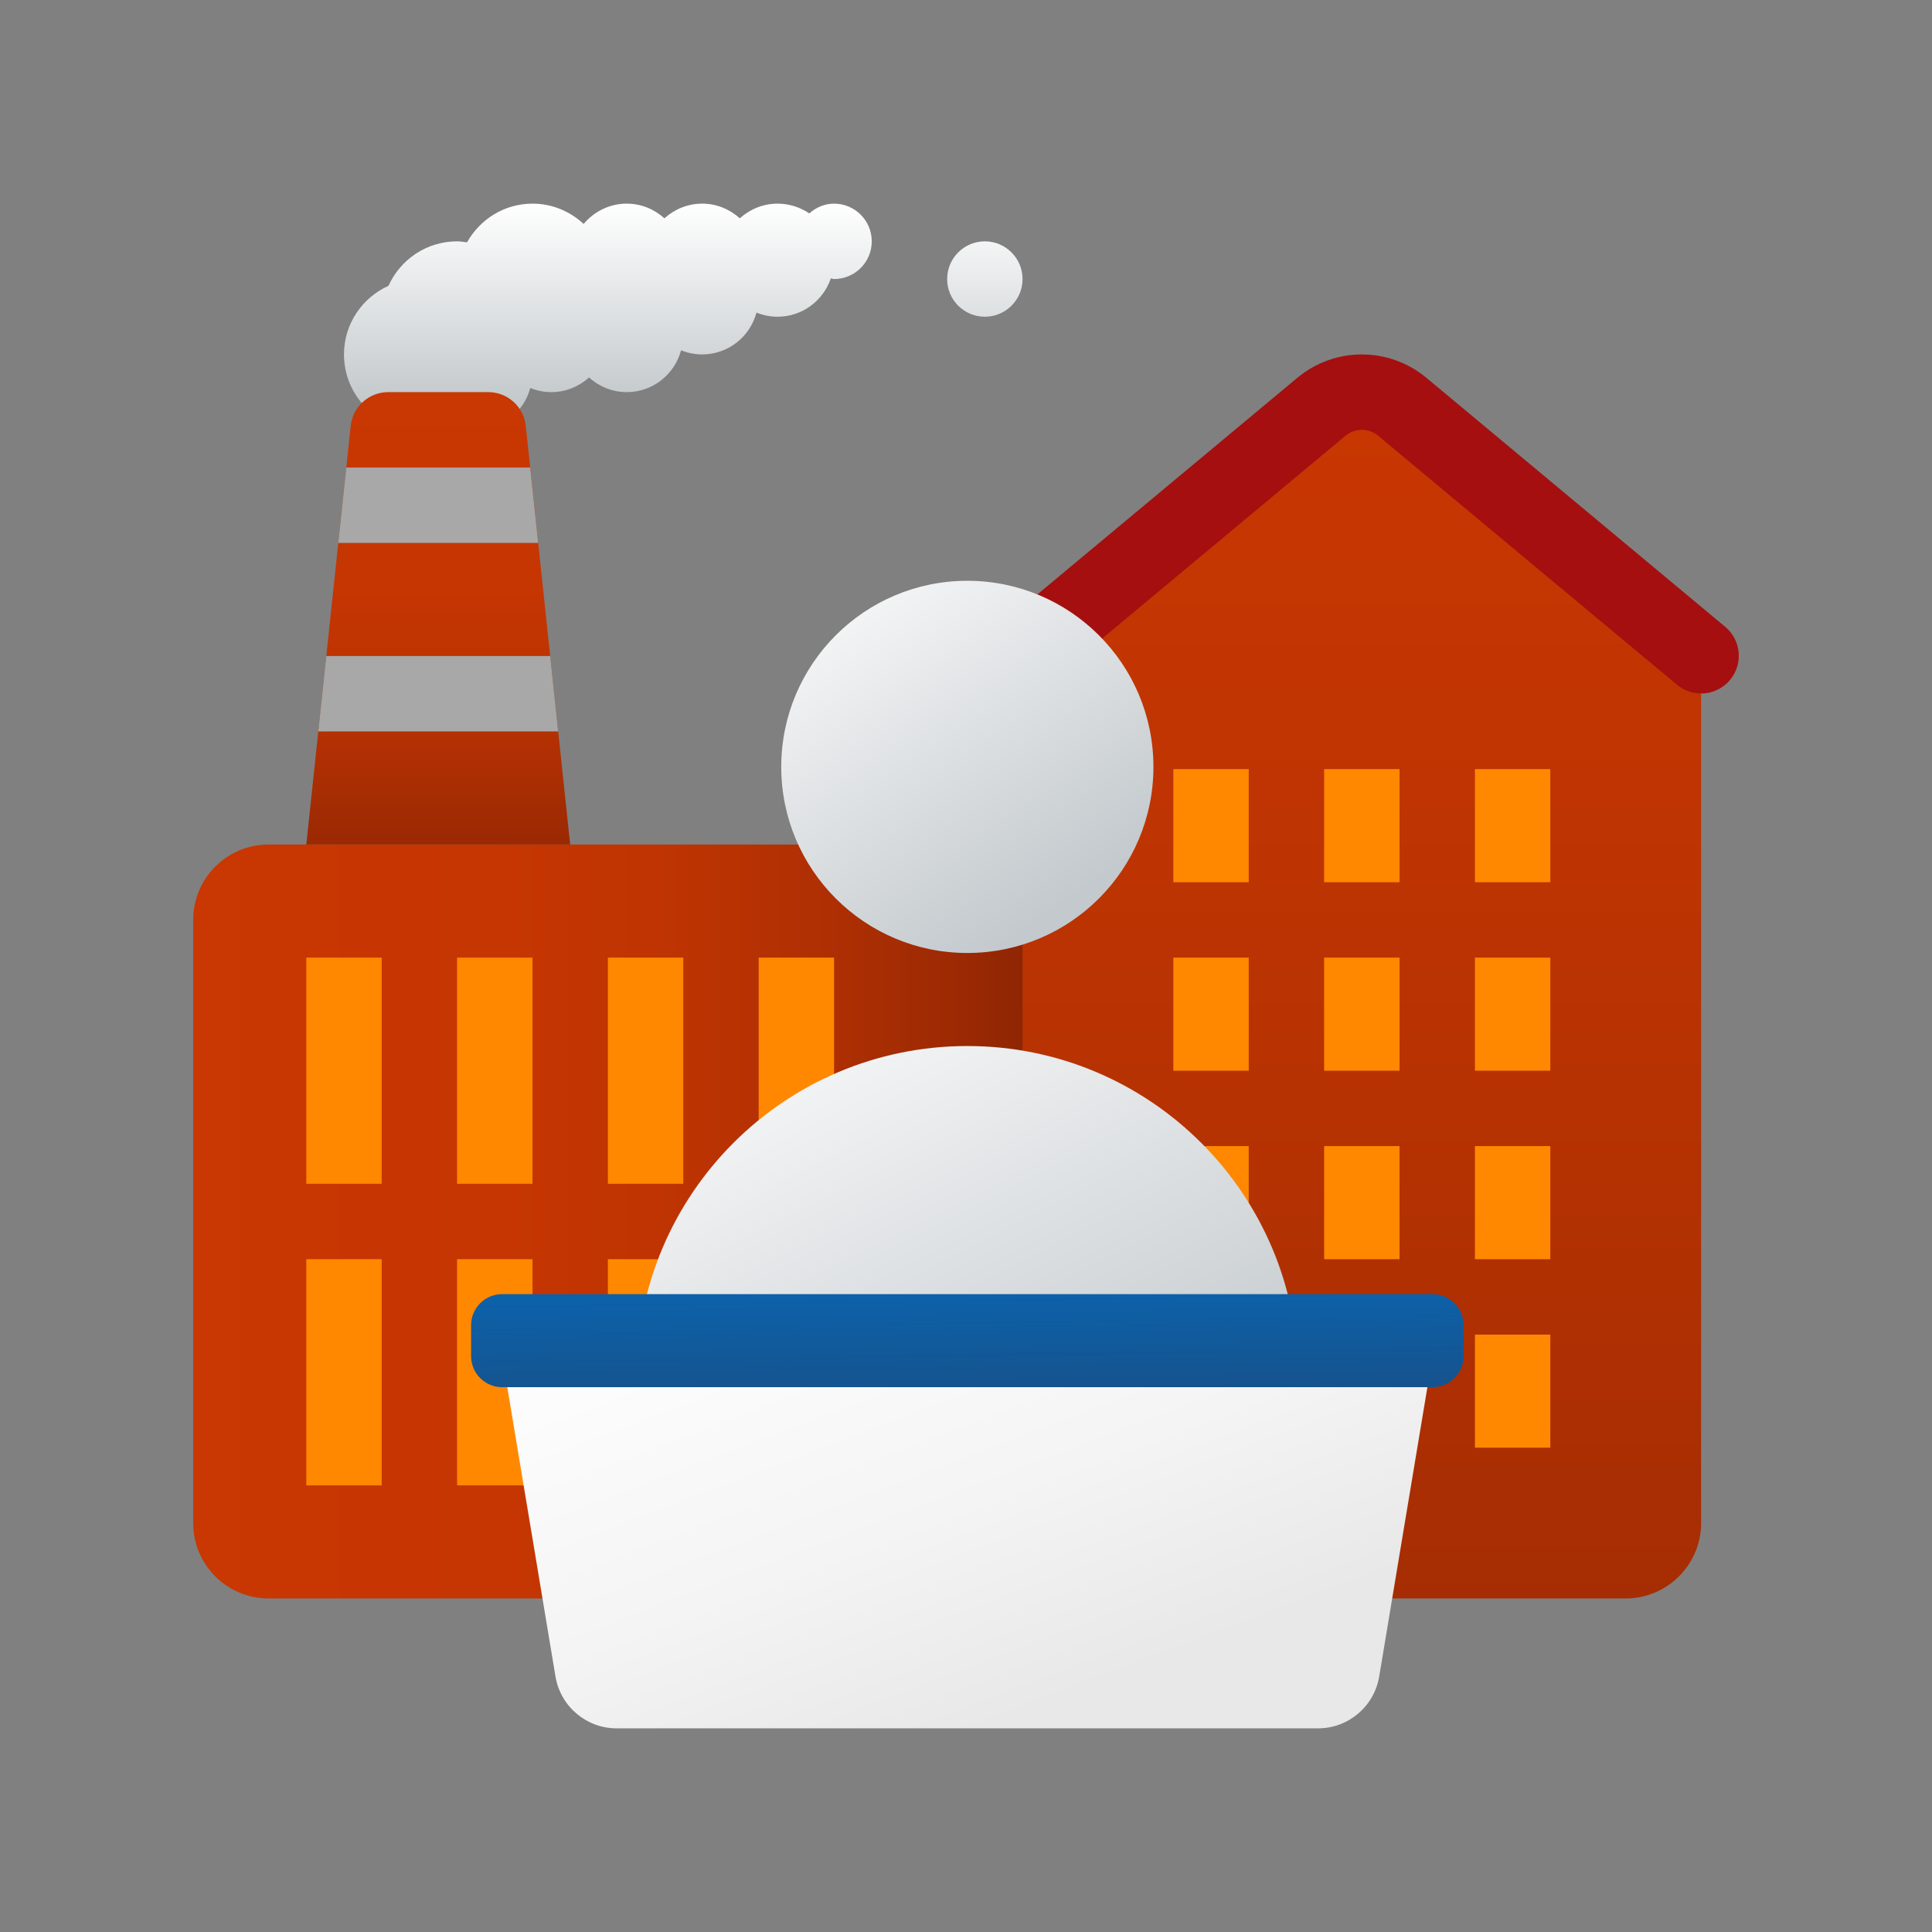 <svg width="150" height="150" viewBox="0 0 150 150" fill="none" xmlns="http://www.w3.org/2000/svg">
<rect x="0" y="0" width="150" height="150" fill="#808080" stroke="none"/>
<path d="M76.464 18.738C74.849 18.738 73.537 20.049 73.537 21.665C73.537 23.28 74.849 24.591 76.464 24.591C78.08 24.591 79.391 23.28 79.391 21.665C79.391 20.049 78.08 18.738 76.464 18.738ZM64.757 15.811C64.01 15.811 63.349 16.112 62.834 16.569C62.128 16.092 61.279 15.811 60.366 15.811C59.237 15.811 58.218 16.25 57.44 16.95C56.661 16.25 55.642 15.811 54.513 15.811C53.383 15.811 52.364 16.25 51.586 16.95C50.807 16.25 49.789 15.811 48.659 15.811C47.31 15.811 46.118 16.431 45.313 17.389C44.269 16.417 42.881 15.811 41.342 15.811C39.15 15.811 37.262 17.031 36.258 18.817C36.003 18.782 35.751 18.738 35.488 18.738C33.114 18.738 31.077 20.157 30.161 22.192C28.127 23.108 26.707 25.142 26.707 27.518C26.707 30.753 29.327 33.372 32.561 33.372C33.407 33.372 34.209 33.185 34.935 32.86C35.541 33.176 36.22 33.372 36.951 33.372C38.98 33.372 40.669 31.991 41.172 30.123C41.678 30.328 42.226 30.445 42.805 30.445C43.935 30.445 44.953 30.006 45.732 29.307C46.511 30.006 47.529 30.445 48.659 30.445C50.687 30.445 52.376 29.064 52.879 27.196C53.386 27.401 53.933 27.518 54.513 27.518C56.541 27.518 58.23 26.137 58.733 24.27C59.239 24.474 59.787 24.591 60.366 24.591C62.295 24.591 63.914 23.342 64.505 21.615C64.593 21.621 64.666 21.665 64.757 21.665C66.372 21.665 67.683 20.353 67.683 18.738C67.683 17.122 66.372 15.811 64.757 15.811Z" fill="url(#paint0_linear_294_6577)"/>
<path d="M20.854 65.568H85.245V124.105H20.854C17.619 124.105 15 121.485 15 118.251V71.421C15 68.187 17.619 65.568 20.854 65.568Z" fill="url(#paint1_linear_294_6577)"/>
<path d="M37.912 30.445H30.138C28.642 30.445 27.387 31.575 27.229 33.065L23.781 65.567H44.269L40.821 33.065C40.663 31.575 39.407 30.445 37.912 30.445Z" fill="url(#paint2_linear_294_6577)"/>
<path d="M85.245 124.105H126.221C129.44 124.105 132.075 121.471 132.075 118.251V50.933L108.876 31.601C107.056 30.082 104.41 30.082 102.586 31.601L79.391 50.933V118.251C79.391 121.485 82.01 124.105 85.245 124.105Z" fill="url(#paint3_linear_294_6577)"/>
<path d="M132.075 53.843C131.413 53.843 130.749 53.62 130.201 53.164L107.003 33.835C106.266 33.22 105.197 33.223 104.463 33.835L81.264 53.164C80.02 54.2 78.176 54.03 77.143 52.789C76.107 51.548 76.277 49.701 77.518 48.668L100.716 29.339C103.623 26.913 107.843 26.913 110.752 29.339L133.948 48.668C135.189 49.704 135.356 51.548 134.322 52.789C133.743 53.483 132.912 53.843 132.075 53.843Z" fill="#A60F0F"/>
<path d="M114.513 68.495H120.367V59.714H114.513V68.495ZM114.513 83.129H120.367V74.348H114.513V83.129ZM114.513 97.763H120.367V88.983H114.513V97.763ZM114.513 112.397H120.367V103.617H114.513V112.397ZM102.806 68.495H108.66V59.714H102.806V68.495ZM102.806 83.129H108.66V74.348H102.806V83.129ZM102.806 97.763H108.66V88.983H102.806V97.763ZM102.806 112.397H108.66V103.617H102.806V112.397ZM91.098 68.495H96.952V59.714H91.098V68.495ZM91.098 83.129H96.952V74.348H91.098V83.129ZM91.098 97.763H96.952V88.983H91.098V97.763ZM91.098 112.397H96.952V103.617H91.098V112.397Z" fill="#FF8800"/>
<path d="M29.634 74.348H23.781V91.909H29.634V74.348ZM41.342 74.348H35.488V91.909H41.342V74.348ZM53.049 74.348H47.196V91.909H53.049V74.348ZM64.757 74.348H58.903V91.909H64.757V74.348Z" fill="#FF8800"/>
<path d="M29.634 97.763H23.781V115.324H29.634V97.763ZM41.342 97.763H35.488V115.324H41.342V97.763ZM53.049 97.763H47.196V115.324H53.049V97.763ZM64.757 97.763H58.903V115.324H64.757V97.763Z" fill="#FF8800"/>
<path d="M26.886 36.299L26.265 42.153H41.784L41.163 36.299H26.886Z" fill="#A8A8A8"/>
<path d="M43.338 56.787L42.717 50.933H25.332L24.711 56.787H43.338Z" fill="#A8A8A8"/>
<path d="M100.79 119.741H49.418V106.899C49.418 92.713 60.919 81.213 75.104 81.213C89.29 81.213 100.79 92.713 100.79 106.899V119.741Z" fill="url(#paint4_linear_294_6577)"/>
<path d="M75.104 73.989C83.084 73.989 89.552 67.52 89.552 59.541C89.552 51.561 83.084 45.092 75.104 45.092C67.125 45.092 60.656 51.561 60.656 59.541C60.656 67.52 67.125 73.989 75.104 73.989Z" fill="url(#paint5_linear_294_6577)"/>
<path d="M38.984 105.293H111.224L107.08 130.165C106.693 132.487 104.682 134.189 102.329 134.189H47.879C45.524 134.189 43.516 132.487 43.128 130.165L38.984 105.293Z" fill="url(#paint6_linear_294_6577)"/>
<path d="M111.224 107.701H38.984C37.655 107.701 36.576 106.622 36.576 105.293V102.885C36.576 101.556 37.655 100.477 38.984 100.477H111.224C112.554 100.477 113.632 101.556 113.632 102.885V105.293C113.632 106.622 112.554 107.701 111.224 107.701Z" fill="url(#paint7_linear_294_6577)"/>
<defs>
<linearGradient id="paint0_linear_294_6577" x1="53.049" y1="15.782" x2="53.049" y2="33.343" gradientUnits="userSpaceOnUse">
<stop stop-color="white"/>
<stop offset="1" stop-color="#BBC1C4"/>
</linearGradient>
<linearGradient id="paint1_linear_294_6577" x1="14.877" y1="94.836" x2="85.578" y2="94.836" gradientUnits="userSpaceOnUse">
<stop stop-color="#C93702"/>
<stop offset="0.325" stop-color="#C63602"/>
<stop offset="0.528" stop-color="#BE3402"/>
<stop offset="0.698" stop-color="#AF2F03"/>
<stop offset="0.849" stop-color="#9B2903"/>
<stop offset="0.98" stop-color="#822204"/>
</linearGradient>
<linearGradient id="paint2_linear_294_6577" x1="34.025" y1="30.899" x2="34.025" y2="71.401" gradientUnits="userSpaceOnUse">
<stop stop-color="#C93702"/>
<stop offset="0.325" stop-color="#C63602"/>
<stop offset="0.528" stop-color="#BE3402"/>
<stop offset="0.698" stop-color="#AF2F03"/>
<stop offset="0.849" stop-color="#9B2903"/>
<stop offset="0.98" stop-color="#822204"/>
</linearGradient>
<linearGradient id="paint3_linear_294_6577" x1="105.733" y1="29.555" x2="105.733" y2="124.035" gradientUnits="userSpaceOnUse">
<stop stop-color="#C93702"/>
<stop offset="0.499" stop-color="#BA3302"/>
<stop offset="1" stop-color="#A62D03"/>
</linearGradient>
<linearGradient id="paint4_linear_294_6577" x1="60.799" y1="75.473" x2="83.54" y2="119.985" gradientUnits="userSpaceOnUse">
<stop stop-color="#FCFCFC"/>
<stop offset="0.95" stop-color="#C3C9CD"/>
</linearGradient>
<linearGradient id="paint5_linear_294_6577" x1="67.058" y1="40.788" x2="86.645" y2="69.542" gradientUnits="userSpaceOnUse">
<stop stop-color="#FCFCFC"/>
<stop offset="0.95" stop-color="#C3C9CD"/>
</linearGradient>
<linearGradient id="paint6_linear_294_6577" x1="57.723" y1="103.638" x2="70.916" y2="138.451" gradientUnits="userSpaceOnUse">
<stop stop-color="#FCFCFC"/>
<stop offset="0.495" stop-color="#F4F4F4"/>
<stop offset="0.946" stop-color="#E8E8E8"/>
<stop offset="1" stop-color="#E8E8E8"/>
</linearGradient>
<linearGradient id="paint7_linear_294_6577" x1="63.326" y1="100.793" x2="63.44" y2="108.664" gradientUnits="userSpaceOnUse">
<stop stop-color="#0D61A9"/>
<stop offset="1" stop-color="#16528C"/>
</linearGradient>
</defs>
</svg>
